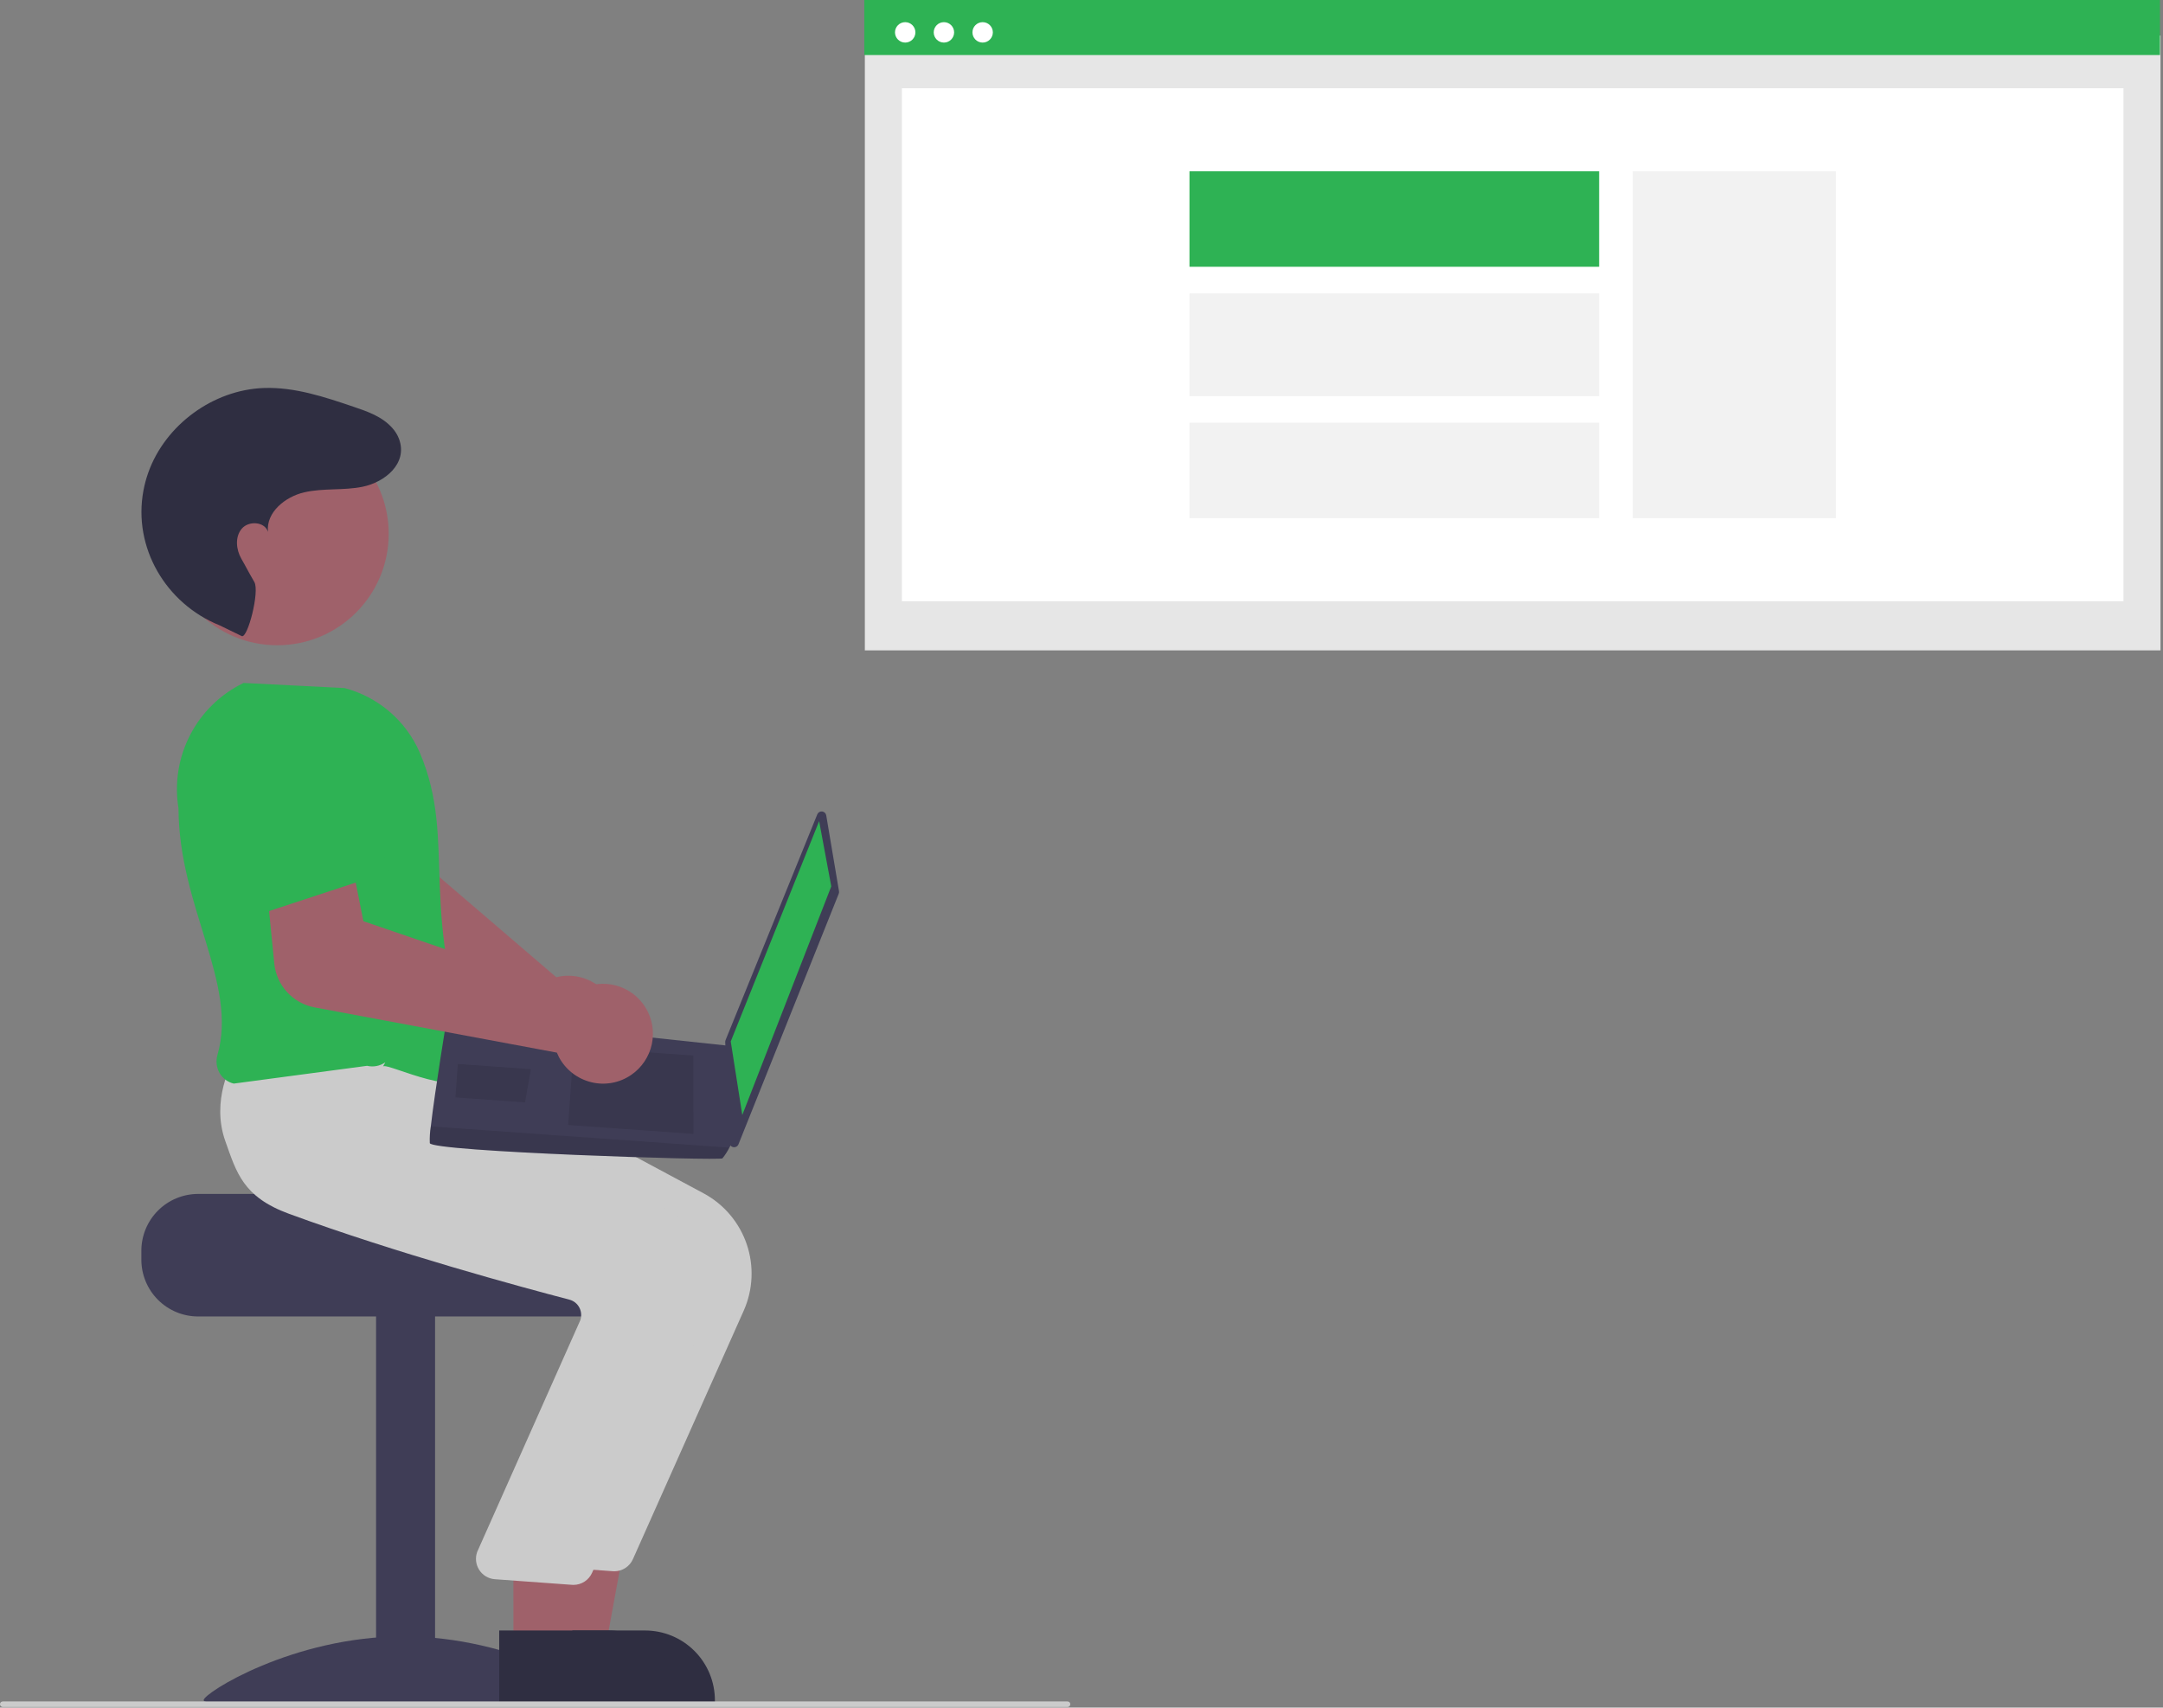 <svg width="774" height="611" viewBox="0 0 774 611" fill="none" xmlns="http://www.w3.org/2000/svg">
<rect x="0" y="0" width="774" height="611" fill="#808080" stroke="none"/>
<path d="M773.114 12.711H309.473V232.717H773.114V12.711Z" fill="#E6E6E6"/>
<path d="M759.857 31.577H322.731V215.134H759.857V31.577Z" fill="white"/>
<path d="M772.916 0H309.276V19.697H772.916V0Z" fill="#2EB254"/>
<path d="M323.913 15.233C325.929 15.233 327.564 13.598 327.564 11.582C327.564 9.566 325.929 7.931 323.913 7.931C321.897 7.931 320.262 9.566 320.262 11.582C320.262 13.598 321.897 15.233 323.913 15.233Z" fill="white"/>
<path d="M337.77 15.233C339.786 15.233 341.421 13.598 341.421 11.582C341.421 9.566 339.786 7.931 337.77 7.931C335.754 7.931 334.119 9.566 334.119 11.582C334.119 13.598 335.754 15.233 337.77 15.233Z" fill="white"/>
<path d="M351.628 15.233C353.644 15.233 355.278 13.598 355.278 11.582C355.278 9.566 353.644 7.931 351.628 7.931C349.611 7.931 347.977 9.566 347.977 11.582C347.977 13.598 349.611 15.233 351.628 15.233Z" fill="white"/>
<path d="M656.948 61.279H584.272V185.434H656.948V61.279Z" fill="#F2F2F2"/>
<path d="M572.231 61.277H425.64V95.452H572.231V61.277Z" fill="#2EB254"/>
<path d="M572.231 104.969H425.64V141.74H572.231V104.969Z" fill="#F2F2F2"/>
<path d="M572.231 151.257H425.64V185.432H572.231V151.257Z" fill="#F2F2F2"/>
<path d="M221.203 367.101C221.217 364.584 220.699 362.093 219.683 359.79C218.667 357.487 217.176 355.425 215.308 353.739C213.439 352.052 211.236 350.78 208.841 350.004C206.447 349.229 203.916 348.968 201.413 349.239C200.622 349.329 199.837 349.473 199.065 349.672L138.601 297.844L142.214 278.369L112.413 268.711L103.427 299.921C102.364 303.667 102.538 307.656 103.921 311.296C105.305 314.935 107.825 318.032 111.107 320.126L185.489 367.17C185.489 367.756 185.52 368.34 185.58 368.922C185.852 371.425 186.649 373.842 187.92 376.014C189.191 378.187 190.906 380.067 192.954 381.531C195.002 382.994 197.336 384.009 199.804 384.507C202.271 385.006 204.816 384.977 207.271 384.424C207.985 384.266 208.688 384.063 209.376 383.816C212.819 382.572 215.798 380.303 217.912 377.314C220.026 374.326 221.175 370.762 221.203 367.101Z" fill="#9F616A"/>
<path d="M70.882 427.209H148.84C148.84 429.45 229.185 431.269 229.185 431.269C230.446 432.218 231.596 433.308 232.611 434.516C235.663 438.156 237.331 442.757 237.321 447.507V450.754C237.319 456.137 235.18 461.298 231.374 465.104C227.568 468.911 222.406 471.05 217.023 471.052H70.882C65.5 471.047 60.34 468.907 56.535 465.101C52.729 461.296 50.589 456.136 50.584 450.754V447.507C50.592 442.126 52.733 436.967 56.538 433.162C60.343 429.357 65.501 427.217 70.882 427.209Z" fill="#3F3D56"/>
<path d="M155.682 470.245H134.573V606.644H155.682V470.245Z" fill="#3F3D56"/>
<path d="M215.763 608.341C215.763 610.895 183.775 609.329 144.316 609.329C104.857 609.329 72.869 610.895 72.869 608.341C72.869 605.787 104.857 585.535 144.316 585.535C183.775 585.535 215.763 605.787 215.763 608.341Z" fill="#3F3D56"/>
<path d="M196.707 589.916L216.613 589.914L226.084 538.282L196.703 538.284L196.707 589.916Z" fill="#9F616A"/>
<path d="M191.629 609.212L255.819 609.21V608.398C255.819 605.117 255.173 601.868 253.917 598.837C252.661 595.806 250.821 593.052 248.501 590.732C246.181 588.412 243.427 586.571 240.396 585.316C237.365 584.06 234.116 583.414 230.835 583.414H230.833L191.628 583.416L191.629 609.212Z" fill="#2F2E41"/>
<path d="M226.481 557.898L266.168 468.901C269.482 461.4 269.848 452.926 267.194 445.167C264.541 437.408 259.062 430.934 251.849 427.033L165.766 380.872L126.484 377.531L90.25 374.237L89.988 374.68C89.654 375.244 81.863 388.701 87.13 403.456C91.124 414.648 101.515 423.391 118.012 429.44C156.52 443.56 201.003 455.627 218.341 460.159C219.107 460.355 219.823 460.711 220.442 461.204C221.061 461.696 221.568 462.314 221.931 463.017C222.295 463.711 222.511 464.474 222.566 465.256C222.621 466.038 222.513 466.823 222.25 467.561L185.379 550.399C184.994 551.449 184.855 552.574 184.974 553.687C185.092 554.8 185.465 555.87 186.063 556.816C186.66 557.762 187.467 558.558 188.421 559.143C189.375 559.728 190.451 560.086 191.565 560.189L219.115 562.195C219.349 562.217 219.582 562.228 219.814 562.228C221.225 562.228 222.605 561.819 223.788 561.05C224.972 560.281 225.907 559.187 226.481 557.898Z" fill="#CBCBCB"/>
<path d="M183.716 589.916L203.622 589.914L213.094 538.282L183.713 538.284L183.716 589.916Z" fill="#9F616A"/>
<path d="M178.639 609.212L242.828 609.21V608.398C242.828 605.117 242.182 601.868 240.927 598.837C239.671 595.806 237.831 593.052 235.511 590.732C233.191 588.412 230.437 586.571 227.406 585.316C224.375 584.06 221.126 583.414 217.845 583.414H217.842L178.638 583.416L178.639 609.212Z" fill="#2F2E41"/>
<path d="M211.867 562.769L251.554 473.773C254.867 466.272 255.234 457.798 252.58 450.039C249.926 442.28 244.447 435.805 237.234 431.904L151.151 385.744L111.87 382.402L83.489 379.941L83.493 379.551C83.159 380.116 75.368 393.572 80.634 408.328C84.629 419.52 86.9 428.262 103.398 434.312C141.905 448.431 186.389 460.499 203.727 465.031C204.493 465.226 205.209 465.582 205.828 466.075C206.447 466.567 206.954 467.185 207.317 467.888C207.681 468.583 207.897 469.345 207.952 470.127C208.007 470.909 207.899 471.694 207.636 472.433L170.765 555.27C170.38 556.321 170.241 557.446 170.36 558.558C170.478 559.671 170.851 560.742 171.448 561.688C172.046 562.634 172.853 563.43 173.807 564.014C174.761 564.599 175.836 564.957 176.951 565.06L204.501 567.066C204.735 567.089 204.968 567.1 205.199 567.1C206.61 567.099 207.991 566.69 209.174 565.921C210.358 565.153 211.293 564.058 211.867 562.769Z" fill="#CBCBCB"/>
<path d="M137.075 381.564C138.977 380.218 166.303 394.555 171.174 383.188C148.441 326.355 164.107 301.814 150.181 269.223C147.729 263.602 144.034 258.61 139.375 254.622C134.715 250.634 129.213 247.754 123.28 246.198L87.152 244.374L86.965 244.465C78.812 248.458 72.163 254.972 68.004 263.042C63.845 271.111 62.397 280.306 63.875 289.263C64.004 324.732 85.226 351.783 77.805 377.51C77.494 378.585 77.403 379.713 77.538 380.824C77.673 381.935 78.031 383.008 78.591 383.978C79.133 384.915 79.862 385.731 80.732 386.376C81.603 387.021 82.596 387.481 83.65 387.727L131.355 381.364C132.469 381.629 133.627 381.654 134.752 381.436C135.877 381.218 136.942 380.763 137.877 380.102L137.075 381.564Z" fill="#2EB254"/>
<path d="M99.209 230.88C121.235 230.88 139.091 213.024 139.091 190.998C139.091 168.972 121.235 151.116 99.209 151.116C77.183 151.116 59.327 168.972 59.327 190.998C59.327 213.024 77.183 230.88 99.209 230.88Z" fill="#9F616A"/>
<path d="M86.505 227.605C88.624 228.532 92.964 211.647 91.02 208.27C88.129 203.248 88.3 203.284 86.381 199.961C84.462 196.638 84.033 192.09 86.518 189.167C89.003 186.243 94.754 186.631 95.888 190.297C95.158 183.334 102.045 177.737 108.867 176.165C115.688 174.592 122.884 175.568 129.743 174.169C137.704 172.544 145.986 165.872 142.81 157.118C142.265 155.66 141.449 154.319 140.405 153.165C136.736 149.039 131.603 147.277 126.584 145.574C116.142 142.03 105.416 138.442 94.397 138.833C76.291 139.476 59.177 151.992 53.077 169.051C52.318 171.179 51.729 173.365 51.318 175.587C47.535 195.924 59.345 215.984 78.526 223.728L86.505 227.605Z" fill="#2F2E41"/>
<path d="M295.654 291.738L300.228 318.894C300.279 319.197 300.245 319.508 300.131 319.793L264.251 409.447C264.109 409.802 263.849 410.097 263.516 410.284C263.182 410.471 262.794 410.538 262.417 410.473C262.04 410.409 261.697 410.217 261.444 409.93C261.191 409.643 261.045 409.278 261.029 408.896L259.509 372.868C259.499 372.629 259.54 372.391 259.63 372.169L292.457 291.387C292.594 291.05 292.837 290.766 293.15 290.58C293.462 290.394 293.827 290.315 294.189 290.354C294.55 290.394 294.889 290.551 295.154 290.801C295.418 291.05 295.594 291.38 295.654 291.738Z" fill="#3F3D56"/>
<path d="M293.114 293.823L297.46 317.153L265.619 398.964L261.485 372.647L293.114 293.823Z" fill="#2EB254"/>
<path d="M153.804 409.029C154.588 412.088 257.444 415.398 258.511 414.473C259.468 413.288 260.297 412.005 260.985 410.645C262.063 408.72 263.061 406.789 263.061 406.789L261.37 374.26L160.049 363.432C160.049 363.432 155.567 390.578 154.159 403.049C153.841 405.026 153.722 407.029 153.804 409.029Z" fill="#3F3D56"/>
<path opacity="0.1" d="M248.114 377.702L248.123 405.727L203.309 402.541L205.292 374.657L248.114 377.702Z" fill="black"/>
<path opacity="0.1" d="M189.717 382.557L189.988 382.523L187.872 394.437L162.975 392.667L163.825 380.716L189.717 382.557Z" fill="black"/>
<path opacity="0.1" d="M153.804 409.029C154.588 412.088 257.444 415.398 258.511 414.473C259.468 413.288 260.297 412.005 260.985 410.645L154.159 403.049C153.841 405.026 153.722 407.029 153.804 409.029Z" fill="black"/>
<path d="M112.503 360.453L199.267 376.645C199.484 377.188 199.729 377.72 200.001 378.238C201.18 380.456 202.812 382.402 204.792 383.947C206.772 385.493 209.055 386.605 211.492 387.211C213.94 387.827 216.49 387.912 218.974 387.462C221.457 387.013 223.815 386.037 225.891 384.602C229.651 382.021 232.282 378.099 233.243 373.64C234.204 369.182 233.424 364.524 231.061 360.623C228.699 356.721 224.933 353.871 220.537 352.656C216.141 351.442 211.446 351.955 207.416 354.091C206.714 354.467 206.039 354.892 205.396 355.363L130.035 329.619L126.178 310.19L94.918 312.258L98.157 344.828C98.55 348.628 100.158 352.201 102.743 355.016C105.327 357.831 108.75 359.738 112.503 360.453Z" fill="#9F616A"/>
<path d="M93.859 326.785L139.282 311.856L128.686 281.433C127.279 277.394 124.49 273.981 120.81 271.799C117.131 269.617 112.798 268.806 108.579 269.51C104.31 270.221 100.437 272.435 97.658 275.753C94.879 279.07 93.379 283.271 93.426 287.598L93.859 326.785Z" fill="#2EB254"/>
<path d="M382 610.804H1C0.735 610.804 0.48 610.698 0.293 610.511C0.105 610.323 0 610.069 0 609.804C0 609.538 0.105 609.284 0.293 609.096C0.48 608.909 0.735 608.804 1 608.804H382C382.265 608.804 382.52 608.909 382.707 609.096C382.895 609.284 383 609.538 383 609.804C383 610.069 382.895 610.323 382.707 610.511C382.52 610.698 382.265 610.804 382 610.804Z" fill="#CBCBCB"/>
</svg>
